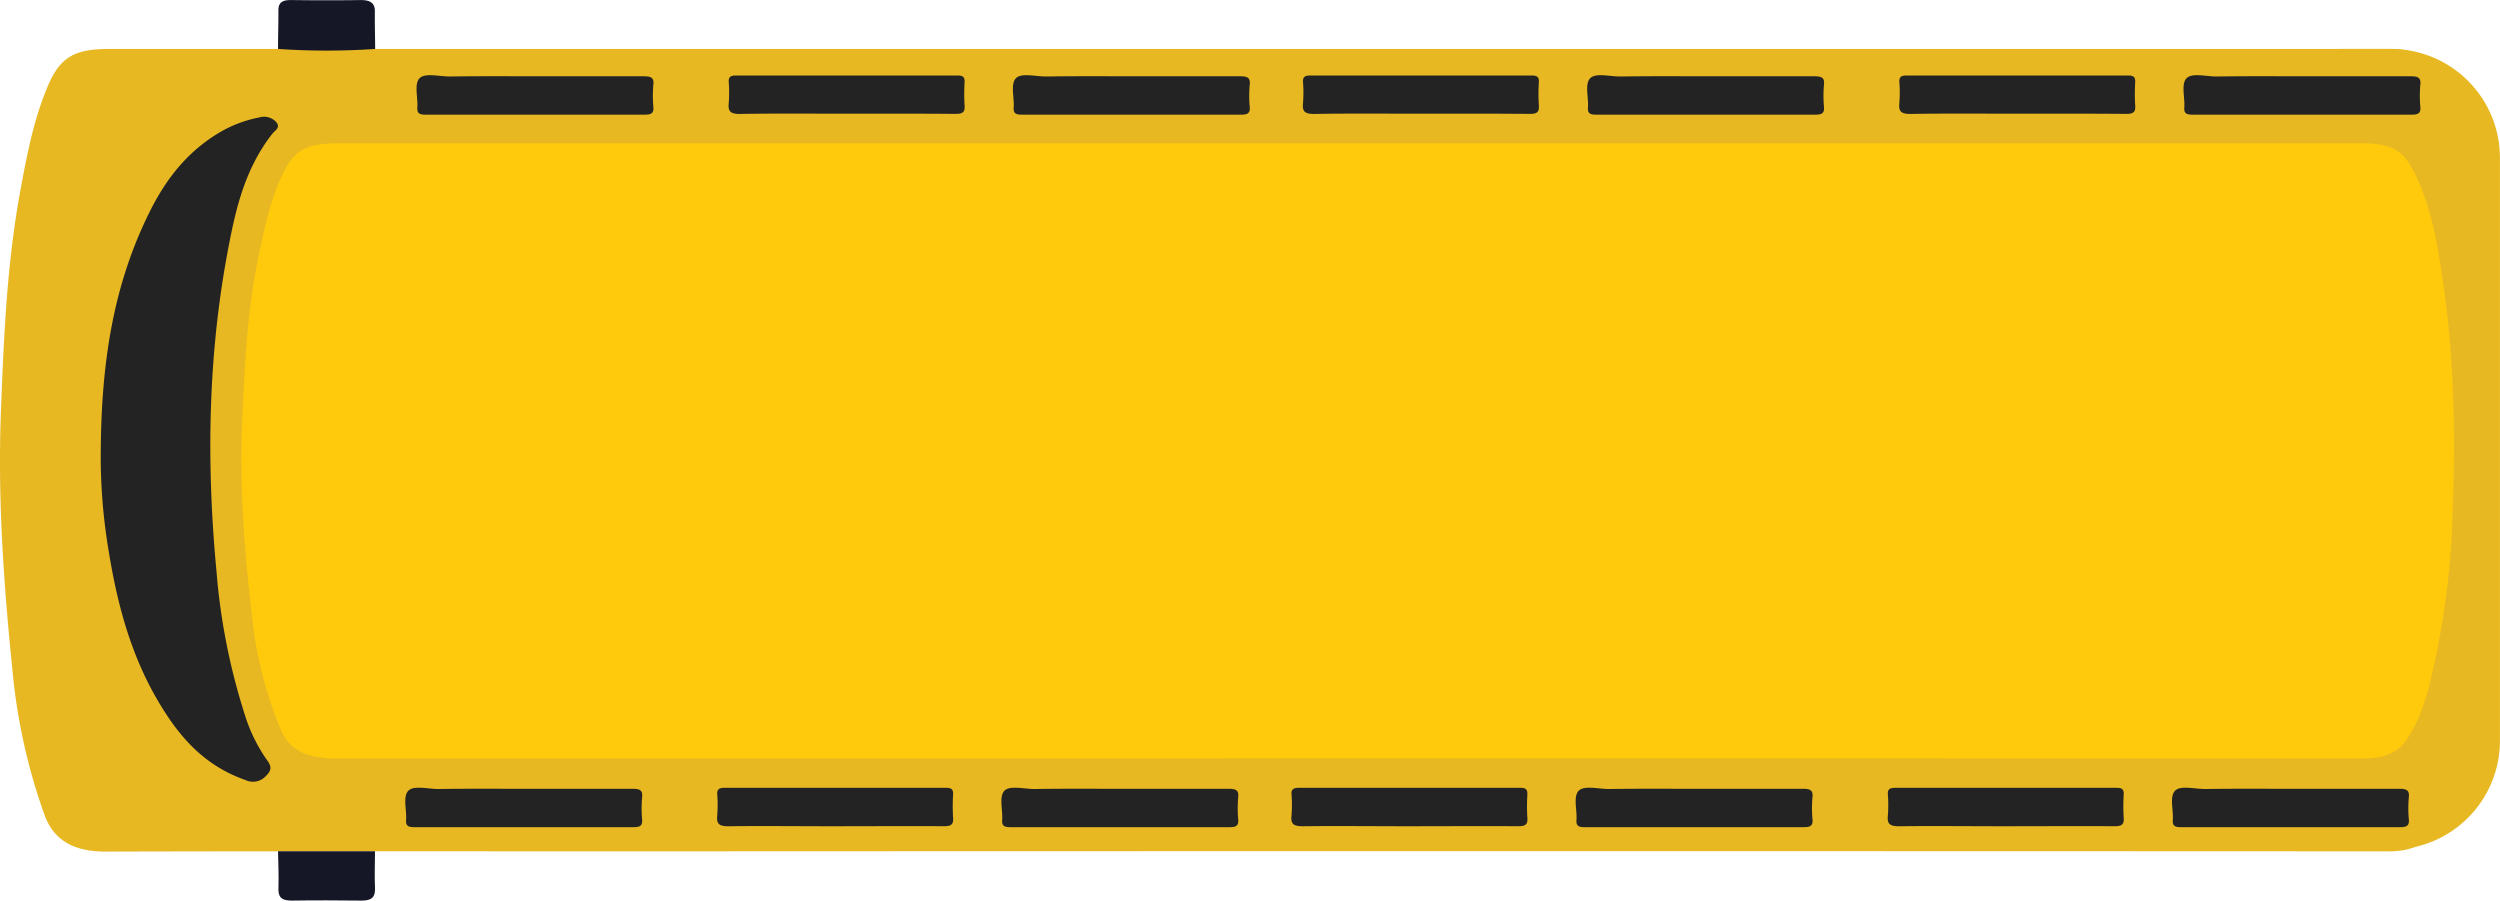 <svg id="Layer_1" data-name="Layer 1" xmlns="http://www.w3.org/2000/svg" viewBox="0 0 487.26 175.54"><defs><style>.cls-1{fill:#e7b822;}.cls-2{fill:#151626;}.cls-3{fill:#232323;}.cls-4{fill:#ffc90c;}</style></defs><title>busleft</title><path class="cls-1" d="M287.46-423H510.18c5.9,0,8.65,1.63,10.91,6.57,4.08,9,5.38,18.42,6.61,27.94,2.52,19.35,2.85,38.76,2.28,58.17a240.92,240.92,0,0,1-3.81,38.28c-1.3,6.81-2.48,13.51-5.87,19.86-2.11,4-5.07,5.57-9.91,5.57q-170.76-.08-341.53,0c-34.5,0-69-.05-103.49.05-5.47,0-9.85-1.7-11.83-7A114.39,114.39,0,0,1,47.23-302c-1.71-16.69-2.88-33.4-2.25-50.14.56-14.49,1.16-29,3.82-43.39,1.27-6.83,2.54-13.59,5.27-20.09C56.46-421.34,59.24-423,66-423Z" transform="translate(-44.81 432.54)"/><path class="cls-2" d="M99-266.62h18.9c0,2.41-.12,4.82,0,7.23.06,1.64-.6,2.41-2.64,2.38-4.53-.05-9.07-.07-13.61,0-2.12,0-2.62-.81-2.57-2.39C99.16-261.8,99.05-264.21,99-266.62Z" transform="translate(-44.81 432.54)"/><path class="cls-2" d="M117.93-423A140.24,140.24,0,0,1,99-423c0-2.51.09-5,.07-7.53,0-1.39.64-2,2.37-2,4.55.06,9.11.07,13.65,0,2,0,2.82.64,2.78,2.3C117.84-427.83,117.92-425.41,117.93-423Z" transform="translate(-44.81 432.54)"/><path class="cls-3" d="M64.46-345.59c.17-15.19,2.09-30.15,8.9-44.39,3-6.37,7-12.28,13.82-16.49a24.35,24.35,0,0,1,8.11-3.17,3.23,3.23,0,0,1,3.27.8c1.07,1.13-.13,1.69-.69,2.39-5.14,6.58-7,14.1-8.44,21.64C85.32-363.72,85-342.51,87-321.24a124,124,0,0,0,5.55,28.08,31.3,31.3,0,0,0,4.3,8.76c.91,1.24.94,2-.23,3.12a3.41,3.41,0,0,1-4,.76c-7.29-2.56-11.89-7.39-15.53-13-6.51-10-9.38-20.88-11.16-32A110.94,110.94,0,0,1,64.46-345.59Z" transform="translate(-44.81 432.54)"/><path class="cls-1" d="M522.3-423h9.76a0,0,0,0,1,0,0v156.06a0,0,0,0,1,0,0H522.3a21.24,21.24,0,0,1-21.24-21.24V-401.76A21.24,21.24,0,0,1,522.3-423Z" transform="translate(988.31 -257.4) rotate(180)"/><path class="cls-4" d="M307.46-404.61H505.32c5.24,0,7.69,1.25,9.69,5,3.63,6.87,4.78,14.12,5.87,21.42,2.24,14.84,2.53,29.73,2,44.61a160.44,160.44,0,0,1-3.37,29.36c-1.16,5.22-2.21,10.36-5.22,15.23-1.88,3.05-4.51,4.27-8.81,4.27q-151.69-.06-303.41,0-46,0-91.94,0c-4.86,0-8.75-1.3-10.5-5.39A77.58,77.58,0,0,1,94-311.83c-1.52-12.81-2.56-25.62-2-38.45.49-11.12,1-22.25,3.4-33.28,1.12-5.24,2.25-10.42,4.67-15.4,2.13-4.36,4.6-5.65,10.59-5.65Z" transform="translate(-44.81 432.54)"/><path class="cls-3" d="M437.88-410.38c-6.91,0-13.82-.07-20.72.05-1.88,0-2.31-.53-2.16-2.1a25.76,25.76,0,0,0,0-4.12c-.06-1,.39-1.28,1.4-1.27q21.63,0,43.26,0c1.12,0,1.35.42,1.31,1.33a35.4,35.4,0,0,0,0,4.49c.11,1.33-.4,1.68-1.8,1.66C452.1-410.41,445-410.38,437.88-410.38Z" transform="translate(-44.81 432.54)"/><path class="cls-3" d="M493.58-417.67c7,0,14.08,0,21.12,0,1.36,0,2,.26,1.84,1.64a24.7,24.7,0,0,0,0,4.3c.15,1.5-.7,1.54-1.92,1.54q-16.71,0-33.4,0c-3,0-6,0-9.06,0-1.18,0-1.71-.22-1.62-1.43.14-1.92-.64-4.44.39-5.62s3.9-.37,5.95-.39C482.44-417.71,488-417.68,493.58-417.67Z" transform="translate(-44.81 432.54)"/><path class="cls-3" d="M321.65-410.38c-6.91,0-13.82-.07-20.72.05-1.88,0-2.31-.53-2.16-2.1a25.76,25.76,0,0,0,0-4.12c-.06-1,.39-1.28,1.4-1.27q21.63,0,43.26,0c1.12,0,1.35.42,1.31,1.33a35.4,35.4,0,0,0,0,4.49c.1,1.33-.4,1.68-1.8,1.66C335.87-410.41,328.76-410.38,321.65-410.38Z" transform="translate(-44.81 432.54)"/><path class="cls-3" d="M377.35-417.67c7,0,14.08,0,21.12,0,1.36,0,2,.26,1.84,1.64a24.7,24.7,0,0,0,0,4.3c.15,1.5-.71,1.54-1.93,1.54q-16.69,0-33.4,0c-3,0-6,0-9.05,0-1.18,0-1.71-.22-1.62-1.43.14-1.92-.65-4.44.39-5.62s3.9-.37,5.95-.39C366.21-417.71,371.78-417.68,377.35-417.67Z" transform="translate(-44.81 432.54)"/><path class="cls-3" d="M209.72-410.38c-6.91,0-13.81-.07-20.72.05-1.87,0-2.31-.53-2.16-2.1a25.76,25.76,0,0,0,0-4.12c-.06-1,.39-1.28,1.41-1.27q21.62,0,43.25,0c1.12,0,1.35.42,1.31,1.33a39.55,39.55,0,0,0,0,4.49c.11,1.33-.39,1.68-1.8,1.66C223.94-410.41,216.83-410.38,209.72-410.38Z" transform="translate(-44.81 432.54)"/><path class="cls-3" d="M265.42-417.67c7,0,14.08,0,21.13,0,1.35,0,2,.26,1.84,1.64a22.88,22.88,0,0,0,0,4.3c.14,1.5-.71,1.54-1.93,1.54q-16.71,0-33.4,0c-3,0-6,0-9.06,0-1.17,0-1.71-.22-1.62-1.43.14-1.92-.64-4.44.39-5.62s3.9-.37,5.95-.39C254.29-417.71,259.85-417.68,265.42-417.67Z" transform="translate(-44.81 432.54)"/><path class="cls-3" d="M149.19-417.67c7,0,14.08,0,21.13,0,1.35,0,2,.26,1.83,1.64a24.7,24.7,0,0,0,0,4.3c.15,1.5-.7,1.54-1.92,1.54q-16.71,0-33.4,0c-3,0-6,0-9.06,0-1.17,0-1.71-.22-1.62-1.43.14-1.92-.64-4.44.39-5.62s3.9-.37,6-.39C138.06-417.71,143.62-417.68,149.19-417.67Z" transform="translate(-44.81 432.54)"/><path class="cls-3" d="M435.64-271.5c-6.91,0-13.82-.08-20.72,0-1.88,0-2.31-.53-2.16-2.1a25.76,25.76,0,0,0,0-4.12c-.06-1,.39-1.27,1.4-1.27q21.63,0,43.25,0c1.13,0,1.36.42,1.32,1.33a35.4,35.4,0,0,0,0,4.49c.1,1.33-.4,1.68-1.8,1.66C449.85-271.54,442.75-271.51,435.64-271.5Z" transform="translate(-44.81 432.54)"/><path class="cls-3" d="M491.34-278.8c7,0,14.08,0,21.12,0,1.36,0,2,.26,1.84,1.64a23.75,23.75,0,0,0,0,4.3c.15,1.5-.71,1.54-1.93,1.54q-16.69,0-33.4,0c-3,0-6,0-9.05,0-1.18,0-1.71-.22-1.62-1.43.14-1.92-.65-4.44.39-5.62s3.89-.37,5.95-.39C480.2-278.84,485.77-278.8,491.34-278.8Z" transform="translate(-44.81 432.54)"/><path class="cls-3" d="M319.41-271.5c-6.91,0-13.82-.08-20.72,0-1.88,0-2.32-.53-2.16-2.1a25.76,25.76,0,0,0,0-4.12c-.06-1,.39-1.27,1.4-1.27q21.63,0,43.25,0c1.13,0,1.35.42,1.32,1.33a37.36,37.36,0,0,0,0,4.49c.11,1.33-.39,1.68-1.79,1.66C333.62-271.54,326.52-271.51,319.41-271.5Z" transform="translate(-44.81 432.54)"/><path class="cls-3" d="M375.11-278.8c7,0,14.08,0,21.12,0,1.36,0,2,.26,1.84,1.64a23.75,23.75,0,0,0,0,4.3c.15,1.5-.71,1.54-1.93,1.54q-16.69,0-33.4,0c-3,0-6,0-9.05,0-1.18,0-1.71-.22-1.62-1.43.14-1.92-.65-4.44.39-5.62s3.89-.37,6-.39C364-278.84,369.54-278.8,375.11-278.8Z" transform="translate(-44.81 432.54)"/><path class="cls-3" d="M207.48-271.5c-6.91,0-13.82-.08-20.72,0-1.88,0-2.31-.53-2.16-2.1a25.76,25.76,0,0,0,0-4.12c-.06-1,.39-1.27,1.4-1.27q21.63,0,43.26,0c1.12,0,1.35.42,1.31,1.33a37.36,37.36,0,0,0,0,4.49c.11,1.33-.4,1.68-1.8,1.66C221.7-271.54,214.59-271.51,207.48-271.5Z" transform="translate(-44.81 432.54)"/><path class="cls-3" d="M263.18-278.8c7,0,14.08,0,21.12,0,1.36,0,2,.26,1.84,1.64a24.7,24.7,0,0,0,0,4.3c.15,1.5-.7,1.54-1.92,1.54q-16.71,0-33.4,0c-3,0-6,0-9.06,0-1.18,0-1.71-.22-1.62-1.43.14-1.92-.64-4.44.39-5.62s3.9-.37,5.95-.39C252-278.84,257.61-278.8,263.18-278.8Z" transform="translate(-44.81 432.54)"/><path class="cls-3" d="M147-278.8c7,0,14.08,0,21.12,0,1.36,0,2,.26,1.84,1.64a24.7,24.7,0,0,0,0,4.3c.15,1.5-.71,1.54-1.93,1.54q-16.69,0-33.39,0c-3,0-6,0-9.06,0-1.18,0-1.71-.22-1.62-1.43.14-1.92-.65-4.44.39-5.62s3.9-.37,6-.39C135.81-278.84,141.38-278.8,147-278.8Z" transform="translate(-44.81 432.54)"/></svg>